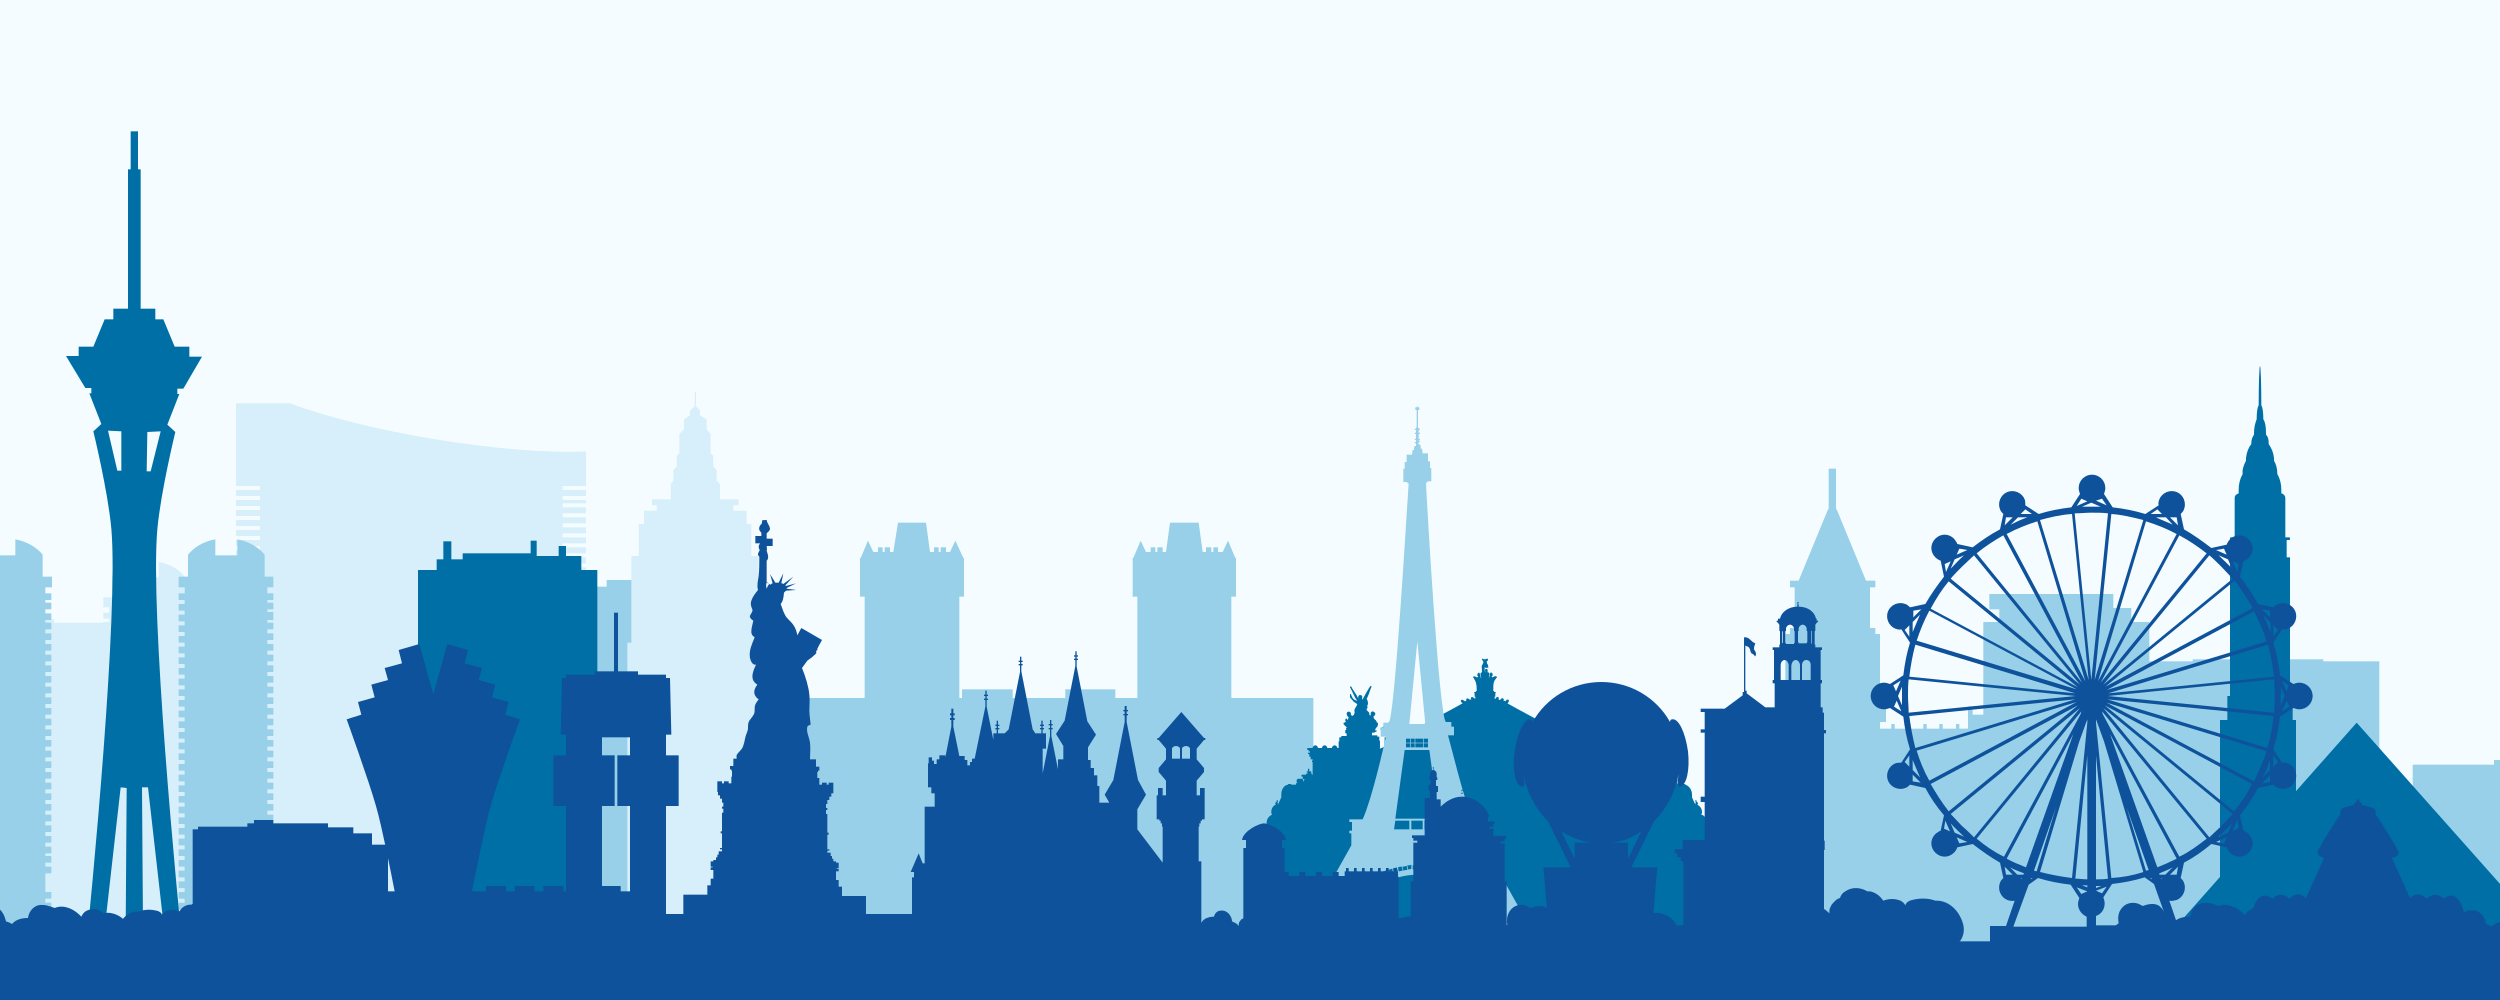 <svg width="375" height="150" fill="none" xmlns="http://www.w3.org/2000/svg" viewBox="0 0 375 150"><path d="M421.6-14H-42.2v167.6h463.8V-14z" fill="#F5FCFF"/><path d="M348.5 99.2v-.3h-19.6v.3h-8.4v42.5h36.4V99.2h-8.4zM96.6 88v-1H91v1h-1.8v53.7h12.6V88h-5.2z" fill="#97D0E8"/><path d="M299.9 93.3v-1.9h-1.5v-2.3H317v2.1h2.7v2.1h2.7v48.4h-24.9V93.3h2.4z" fill="#97D0E8"/><path d="M18 94v-.6H8.1v-.5H-5.8V94h-17.9v47.7h49.2V94H18z" fill="#D7EFFA"/><path d="M390.4 114.7v-.4h-6.8v-.3h-9.5v.7h-12.2v27h33.6v-27h-5.1zM167.3 104.7v-1.3h-7.5v1.3h-7.9v-1.3h-7.6v1.3h-25v37H197v-37h-29.7z" fill="#97D0E8"/><path d="M87.9 72.9v-5.2c-5.8.3-14.1-.4-23.2-1.9-8.3-1.4-15.8-3.3-21.2-5.3h-8.1v12.4H39v.6h-3.6v.9H39v.6h-3.6v.9H39v.6h-3.6v.9H39v.6h-3.6v.9H39v.6h-3.6v.9H39v.6h-3.6v.9H39v.6h-3.6v.9H39v.6h-3.6v.9H39v.6h-3.6v.9H39v.6h-3.6v.9H39v.6h-3.6v.9H39v.6h-3.6v.9H39v.6h-3.6v.9H39v.6h-3.6v.9H39v.6h-3.6v.9H39v.6h-3.6v.9H39v.6h-3.6v.9H39v.6h-3.6v.9H39v.6h-3.6v.9H39v.6h-3.6v.9H39v.6h-3.6v.9H39v.6h-3.6v.9H39v.6h-3.6v.9H39v.6h-3.6v.9H39v.6h-3.6v.9H39v.6h-3.6v.9H39v.6h-3.6v.9H39v.6h-3.6v.9H39v.6h-3.6v.9H39v.6h-3.6v.9H39v.6h-3.6v.9H39v.6h-3.6v.9H39v.6h-3.6v.9H39v.6h-3.6v.9H39v.6h-3.6v.9H39v.6h-3.6v.9H39v.6h-3.6v.9H39v.6h-3.6v.9H39v.6h-3.6v.9H39v.6h-3.6v.9H39v.6h-3.6v.9H39v.6h-3.6v.9H39v.6h-3.6v.9H39v.6h-3.6v.9H39v.6h-3.6v.9H39v.6h-3.6v1.3h52.5V141h-3.5v-.6h3.5v-.9h-3.5v-.6h3.5v-.9h-3.5v-.6h3.5v-.9h-3.5v-.6h3.5v-.9h-3.5v-.6h3.5v-.9h-3.5v-.6h3.5v-.9h-3.5v-.6h3.5v-.9h-3.5v-.6h3.5v-.9h-3.5v-.6h3.5V127h-3.5v-.6h3.5v-.9h-3.5v-.6h3.5v-.9h-3.5v-.6h3.5v-.9h-3.5v-.6h3.5v-.9h-3.5v-.6h3.5v-.9h-3.5v-.5h3.5v-.9h-3.5v-.6h3.5v-.9h-3.5v-.6h3.5v-.9h-3.5v-.6h3.5v-.9h-3.5v-.6h3.5v-.9h-3.5v-.6h3.5v-.9h-3.5v-.6h3.5v-.9h-3.5v-.6h3.5v-.9h-3.5v-.6h3.5v-.9h-3.5v-.6h3.5v-.9h-3.5v-.6h3.5v-.9h-3.5v-.6h3.5v-.9h-3.5v-.6h3.5v-.9h-3.5v-.6h3.5v-.9h-3.5V98h3.5v-.9h-3.5v-.6h3.5v-.9h-3.5V95h3.5v-.9h-3.5v-.6h3.5v-.9h-3.5V92h3.5v-.9h-3.5v-.6h3.5v-.9h-3.5V89h3.5v-.9h-3.5v-.6h3.5v-.9h-3.5V86h3.5v-.9h-3.5v-.6h3.5v-.9h-3.5V83h3.5v-.9h-3.5v-.6h3.5v-.9h-3.5V80h3.5v-.9h-3.5v-.6h3.5v-.9h-3.5V77h3.5v-.9h-3.5v-.6h3.5V75h-3.5v-.6h3.5v-.9h-3.5v-.6h3.5z" fill="#D7EFFA"/><path d="M343.9 107.9v-3.6h-.4V83.6h-.5V81h.4c.1 0 .1-.1.1-.2s0-.2-.1-.2h-.6v-5.9c0-.3-.2-.6-.6-.7v-.5c0-.9-.2-1.7-.6-2.4 0-.8-.2-1.5-.5-2v-.4c-.1-.9-.4-1.5-.8-2.1v-.2c0-.5-.1-.9-.4-1.2V65c0-.9-.1-1.7-.4-2.1 0-1-.1-1.8-.3-2.1 0-3.3-.1-5.9-.2-5.9s-.2 2.6-.2 5.9c-.2.3-.3 1.1-.3 2.1-.2.5-.4 1.2-.4 2.1v.2c-.2.3-.4.7-.4 1.2v.2c-.4.5-.7 1.2-.8 2.1v.4c-.3.6-.6 1.3-.5 2-.4.7-.6 1.5-.6 2.4v.5c-.3.1-.6.3-.6.7v5.9h-.6c-.1 0-.1.1-.1.2s0 .2.1.2h.4v2.6h-.5v20.8h-.4v3.6H333v33.7h11.4V108h-.5v-.1z" fill="#006FA6"/><path d="M282.9 104.6h-.9v-9.5h-.7v-.9h-.8v-6.1h.8v-1h-1.4l-4.4-10.7h-.1v-6.1h-1.1v6.1h-.1l-4.4 10.7h-1.3v1h.7v6.1h-.7v.9h-.7v9.5h-.9v3.7h.8v33.4H282v-33.4h.9v-3.7z" fill="#97D0E8"/><path d="M113.8 96.4v-13h-1.1v-4.8h-.7v-2h-2v-.8h.8v-.9H108v-2.3l-.5-.5v-1.6l-.5-.5v-1.6l-.4-.4v-2.9l-.6-.7v-1.5l-1-.6v-.7l-.6-.7v-2.1h-.2v2.1l-.7.7v.7l-.9.6v1.5l-.7.7V68l-.4.4V70l-.5.5v1.6l-.4.5v2.3h-2.8v.9h.7v.8h-1.9v2h-.8v4.8h-1.1v13h-.6v45.3h20.4V96.4h-.7z" fill="#D7EFFA"/><path d="M256 123.4c0-.6-.3-1.1-.8-1.2 0-.1.1-.2.1-.4 0-.5-.3-.9-.7-1.1 0 0 .1-.1.1-.2s-.1-.2-.2-.2v-.1c0-.1-.1-.2-.1-.2-.1 0-.1.1-.1.2s0 .1.1.2c-.1 0-.1.1-.1.2v.1l-.5-1.1v-.4c0-.7-.4-1.3-1-1.5 0-.1-.1-.1-.1-.1h-.3c-.1 0-.1.1-.1.1h-.6c0-.1-.1-.2-.2-.3 0 0 .1-.1.1-.2v-.1c0-.1-.1-.3-.3-.3-.1 0-.1 0-.2.1-.1-.1-.1-.1-.2-.1-.2 0-.3.2-.3.3v.1h-.1v-.1c0-.1-.1-.2-.2-.2h.2c.1 0 .2-.1.2-.2s0-.1-.1-.2h.1c.1 0 .2-.1.2-.1 0-.1-.1-.2-.2-.2h-.5c0-.1-.1-.2-.2-.2h-.1v-.1h.1s.1 0 .1-.1c0 0 0-.1-.1-.1h-.3v-.3c0-.1-.1-.1-.1-.1-.1 0-.1.1-.1.1v.3h-.2s-.1 0-.1.1v.2c-.1 0-.1.1-.1.2h-.1v-1.9h.1v-.2h-.1v-.2h.2v-.4h.2v-.4h.2v-.2h-.3v-.2h.2v-.2h.2v-.3h-.8c0-.2-.2-.4-.4-.4s-.4.2-.4.4h-.7c0-.2-.2-.4-.4-.4s-.4.2-.4.4h-.7c0-.2-.2-.4-.4-.4s-.4.2-.4.4h-.2v-1h-.1v-.6h-.3v-.2h-.8v-.4h.2v-.5h-.2c.1 0 .1-.1.1-.2l-.1-.1h-.1c.1 0 .2-.2.2-.2 0-.1.1-.2.2-.2s.1-.1.1-.1c.1-.1.1-.2 0-.3-.1-.1-.2-.1-.3-.1.1-.1.1-.5-.1-.5-.1 0-.1.2-.1.2s0-.1-.1-.1c0-.1-.1-.2-.1-.3.2-.1.3-.4.3-.6 0-.3-.3-.3-.5-.2-.2.1-.1.3-.2.5 0 0 0 .1-.1.1s-.1-.1-.2-.1l-.1-.1c0-.1-.1-.2-.1-.3v-.1c.1-.2 0-.4-.1-.6-.1-.2-.2-.4-.3-.5.2-.1.4-.2.5-.4.2-.2.6-.7.6-.7.1-.1.1-.2 0-.4v-.1h-.1c-.1 0-.1.1-.1.2 0 .2-.2.5-.4.6-.2.1-.3.2-.5.2.2-.2.3-.4.4-.6.1-.4.6-1.3.7-1.4.1-.1-.1-.2-.2-.1s-.6 1-.8 1.3l-.3.6v-.5c-.1-.1-.4-.1-.5 0-.1.1-.1.4 0 .5h-.1s-1-2-1.2-2c-.2-.1-.1.2-.1.2.2.4.3.9.5 1.3.1.1.1.2.2.4 0 .3-.2.5-.2.7 0 .1.1.2.1.3v.2c-.1 0-.1.1 0 .2s.1.2.1.3c0 .2-.1.2-.2.2-.1.1-.2.2-.2.3v.2l-.1.1c-.1 0-.2-.1-.1-.1v-.1c0-.1 0-.2-.1-.3-.2-.2-.5 0-.6.2-.1.3.1.4.3.5 0 0-.1.3-.2.4-.1 0-.1.1-.2.2 0 .1-.1.1-.1.2s0 .2-.1.1c-.1 0-.1 0-.1.1 0 .2 0 .3.1.5 0 .1.1.1.2.2 0 0 .1.1.1.2s.1.1 0 .2c-.1-.1-.2 0-.2.1s.1.2.3.1v.1h.4v.4h-.8v.2h-.3v.6h-.1v1.2l-.7-.3v-1h-.2v-.4h-.2v-.1c-.2-.2-.4-.1-.6-.1.1-.1.1-.2.2-.2s.2-.1.2-.2c.1-.2-.1-.3-.1-.5.1-.1.2-.1.3-.2.1-.1.2-.2.3-.2.1 0 .1.1.1.1l.1.1v.1c0 .1 0 .1.1.1h.1c.1 0 .1 0 .1-.1v-.1c-.1-.1-.3-.2-.4-.3-.1-.1-.2-.1-.3-.1-.1 0-.2.1-.3.2l-.3-.3s.1-.1.1-.2 0-.2-.1-.3c-.1-.1-.2-.1-.3-.3 0-.2-.2-.1-.2-.1l-.2.2c0-.1-.1-.4-.1-.4-.1 0-.2.1-.3.2l-.3.3c-.1.2-.2.4-.1.6.1.4.6.5.9.7h-.1c-.1 0-.2.1-.2.1-.2-.1-.5.1-.5.1-.1.1 0 .6 0 .6v.3s.1.2.1.1c.1-.1.1-.2.1-.2 0-.2.1-.3.1-.5v-.2l.1-.1c.1.1.1.3.2.3s.1 0 .2.1c.2.1 0 .2 0 .3v.4h-.2v.2s-10.1-5.4-10.2-5.5c0 0 .1 0 .1-.1.1-.1.2-.3.1-.4-.1-.1-.3-.1-.4.1l-.1.1c-.1-.1-.2-.1-.3-.1.1-.1.1-.3 0-.3-.1-.1-.3-.1-.4.1l-.1.1c-.1 0-.1 0-.2-.1v-.3c-.1-.1-.3-.1-.4.1 0 0 0 .1-.1.1h-.1v-.3h.1v-.5c.1 0 .1-.2 0-.2s-.2 0-.2-.1c0 0 0-.1-.1-.1-.1-.1 0-.1 0-.2v-.2c0-.5 0-1 .4-1.4v-.1c.1.1.2-.1.1-.2s-.3-.1-.4 0c-.1 0-.2.1-.2.1-.1 0-.2-.1-.1-.2 0 0 .1 0 .1-.1s0-.5-.3-.4c-.1 0-.1.2-.1.2v.2c0 .1-.1.1-.1.2v.1s-.1 0-.1.1c0-.1.1-.3.1-.4 0-.1.1-.2 0-.3l-.1-.1-.1-.1v-.2-.2c0-.2.1-.4 0-.6 0-.1-.1-.2-.1-.2-.1-.1 0-.2-.1-.3v-.1c.1 0 .2-.1.2-.3 0-.1-.1-.1-.1-.1-.1 0-.1 0-.1.1 0-.1-.1-.1-.2 0h-.1c-.1-.1-.1 0-.2 0 0-.1 0-.1-.1-.1s-.1 0-.1.1.1.2.2.3v.1c0 .1 0 .2-.1.3 0 .1-.1.2-.1.2-.1.2 0 .4 0 .6v.4l-.2.2c-.1.1 0 .2 0 .3 0 .1.1.3.1.4 0 0-.1 0-.1-.1v-.1c0-.1-.1-.1-.1-.2v-.2l-.1-.2c-.1 0-.3 0-.3.4 0 .1.1.1.1.1.1.1-.1.2-.1.2-.1 0-.2 0-.2-.1-.2 0-.3-.1-.4 0-.1.1 0 .2.1.2v.1c.3.4.4.9.4 1.4v.2c0 .1.1.1 0 .2l-.1.1c0 .1-.1.1-.2.1s-.1.1 0 .2v.5h.1v.3h-.1s0-.1-.1-.1c-.1-.1-.3-.2-.4-.1-.1.1-.1.2 0 .3-.1 0-.1 0-.2.1 0 0 0-.1-.1-.1-.1-.1-.3-.2-.4-.1-.1.1-.1.2 0 .3-.1 0-.2.1-.3.1 0 0 0-.1-.1-.1-.1-.1-.3-.2-.4-.1-.1.1-.1.3.1.4l.1.1c-.1.1-10.2 5.5-10.2 5.5v-.2h-.2v-.4c-.1-.1-.2-.2 0-.3.1 0 .1 0 .2-.1s.2-.2.2-.3l.1.1v.2c0 .2.1.3.1.5 0 0 0 .1.1.2s.1-.1.1-.1v-.3s.1-.5 0-.6c-.1-.1-.4-.2-.5-.1 0 0-.1-.1-.2-.1h-.1c.3-.2.8-.3.9-.7.1-.2 0-.4-.1-.6l-.3-.3c-.1-.1-.2-.2-.3-.2-.1 0-.1.3-.1.4-.1-.1-.2-.1-.2-.2 0 0-.2-.1-.2.1 0 .1-.2.2-.3.3-.1.1-.1.2-.1.3 0 0 0 .1.1.2-.1 0-.2.2-.3.3-.1-.1-.2-.1-.3-.2-.1 0-.2 0-.3.1-.1.1-.3.2-.4.3v.1c0 .1 0 .1.1.1h.1c.1 0 .1 0 .1-.1v-.1l.1-.1c.1 0 .1-.1.1-.1.1.1.2.2.3.2.1.1.2.1.3.2 0 .2-.2.3-.1.5 0 .1.1.1.2.2s.2.1.2.2c-.2 0-.4 0-.6.1v.1h-.2v1.4l-.7.3v-1.2h-.1v-.6h-.3v-.2h-.8v-.4h.4v-.1c.1 0 .2 0 .3-.1.1-.1-.1-.2-.2-.1v-.2c0-.1.1-.1.1-.2l.2-.2c.1-.2.1-.3.1-.5 0-.1-.1-.1-.1-.1-.1 0-.1-.1-.1-.1 0-.1 0-.1-.1-.2 0-.1-.1-.1-.2-.2s-.2-.4-.2-.4c.2-.1.3-.3.3-.5-.1-.2-.4-.4-.6-.2-.1.1-.1.2-.1.3v.1c.1.1 0 .1-.1.1l-.1-.1v-.2c0-.1-.1-.2-.2-.3-.1-.1-.2-.1-.2-.2s0-.2.1-.3c.1 0 0-.2 0-.2v-.1-.1c.1-.1.1-.2.1-.3 0-.3-.1-.5-.2-.7.1-.1.1-.2.2-.4.2-.4.3-.9.5-1.3 0 0 .1-.3-.1-.2-.2.1-1.2 2-1.2 2h-.1c0-.2.1-.4 0-.5-.1-.2-.5-.2-.5 0-.1.1-.1.3 0 .5l-.3-.6c-.2-.3-.8-1.2-.8-1.3-.1-.1-.2 0-.2.1.1.1.5 1 .7 1.4.1.2.2.4.4.6-.2 0-.4-.1-.5-.2-.2-.1-.3-.4-.4-.6 0 0 0-.1-.1-.2h-.1v.5s.4.5.6.7c.2.1.4.2.5.4-.1.2-.2.3-.3.5-.1.2-.2.4-.1.6v.1c0 .1-.1.2-.1.3l-.1.1c-.1 0-.1.1-.2.1 0 0 0-.1-.1-.1-.1-.1 0-.4-.2-.5-.2-.1-.4-.1-.5.2 0 .2.1.5.3.6 0 .1-.1.2-.1.3 0 0 0 .1-.1.1 0 0 0-.2-.1-.2-.2-.1-.3.3-.1.5-.1 0-.2.1-.3.1-.1.1-.1.2 0 .3l.1.1.2.2s.1.2.2.2h-.1s-.1 0-.1.1 0 .1.1.2h-.2v.5h.2v.4h-.8v.2h-.3v.6h-.1v1h-.2c0-.2-.2-.4-.4-.4s-.4.2-.4.4h-.7c0-.2-.2-.4-.4-.4s-.4.2-.4.4h-.6c0-.2-.2-.4-.4-.4s-.4.2-.4.4h-.8v.3h.2v.2h.2v.2h-.3v.2h.2v.4h.2v.4h.3v.2h-.1v.2h.1v1.9h-.1c0-.1-.1-.2-.1-.2v-.1-.1s0-.1-.1-.1h-.2v-.3c0-.1-.1-.1-.1-.1-.1 0-.1.1-.1.1v.3h-.1s-.1 0-.1.1c0 0 0 .1.1.1h.1v.1h-.1c-.1 0-.2.1-.2.2h-.5c-.1 0-.2.1-.2.2s.1.1.2.1h.1c-.1 0-.1.1-.1.2s.1.2.2.2h.2c-.1 0-.2.1-.2.2v.1h-.1v-.1c0-.2-.2-.3-.3-.3-.1 0-.2 0-.2.1 0-.1-.1-.1-.2-.1s-.3.1-.3.3v.1c0 .1 0 .1.1.2-.1 0-.2.1-.2.3h-.7c0-.1-.1-.1-.1-.1h-.3c-.1 0-.1.1-.1.1-.6.1-1 .7-1 1.5v.4l-.5 1.1v-.1c0-.1 0-.2-.1-.2 0 0 .1-.1.1-.2s-.1-.2-.1-.2c-.1 0-.1.1-.1.2v.1c-.1 0-.2.1-.2.2s0 .1.1.2c-.4.1-.7.6-.7 1.1 0 .1 0 .2.1.4-.4.2-.8.6-.8 1.2v18.3h66.1v-18.1c-.1-.1-.1-.2-.1-.2zm-33.3-23.3c.1.1.5.1.5 0v.3c0 .2 0 .4-.1.5 0-.2.1-.4 0-.5 0-.1-.3-.1-.3 0-.1.1 0 .3 0 .5-.1-.2-.1-.3-.1-.5v-.3z" fill="#006FA6"/><path d="M230.4 140.7l-7.9-14.1v-1.8h.3v-.4h-.4v-1.3h.4v-.4h-2c-1.3-3.1-3.1-10.7-3.6-12.4h.9V109h-.4v-.7h-.7-.1c-1-.3-2.9-33.3-3-35.9h.2v-.2h.6v-2h-.2v-1h-.3V68h-.8l-.1-.7h-.2v-.2c0-.2 0-.4-.1-.4h-.2v-.4h.1s.1 0 .1-.1c0 0 0-.1-.1-.1h-.1V66h.1s.1 0 .1-.1c0 0 0-.1-.1-.1h-.1v-.7h.1s.1 0 .1-.1c0 0 0-.1-.1-.1h-.1v-.4h.1s.1 0 .1-.1c0 0 0-.1-.1-.1h-.1c0-.1 0-.1-.1-.2v-2.6h.2v-.4h-.2c0-.1 0-.1-.1-.1s-.1 0-.1.1h-.2v.4h.2v2.6c-.1 0-.1.1-.1.2h-.1s-.1 0-.1.1c0 0 0 .1.1.1h.1v.4h-.1s-.1 0-.1.1c0 0 0 .1.1.1h.1v.7h-.1s-.1 0-.1.1c0 0 0 .1.1.1h.1v.3h-.1s-.1 0-.1.1c0 0 0 .1.1.1h.1v.4h-.2s-.1.2-.1.4v.2h-.2l-.1.7h-.8v1.1h-.3v1h-.2v2h.6v.2h.2c-.2 2.6-2.1 35.6-3 35.9H207.5v.7h-.4v1.4h.8c-.4 1.7-2.1 9.3-3.5 12.4h-2v.4h.4v1.3h-.4v.4h.3v1.8l-7.9 14.1h-.5v1h8.3v-1h-.5c.3-5.4 5-9.7 10.6-9.7s10.3 4.3 10.6 9.7h-.6v1h8.3v-1h-.6v-.2zM216 124.4h-2.3v-1.3h2.1l.2 1.3zm-1.8-13.6v.6h-.6v-.6h.6zm-1.3.6v-.6h.6v.6h-.6zm.6.1v.6h-.6v-.6h.6zm-2.1-2.9l1.2-12.4 1.2 12.4h-2.4zm.9 2.8v-.6h.6v.6h-.6zm.6.1v.6h-.6v-.6h.6zm-1.3-.1v-.6h.6v.6h-.6zm.6.1v.6h-.6v-.6h.6zm1.4 0h.6v.6h-.6v-.6zm-2.7-.7h.6v.6h-.6v-.6zm0 .7h.6v.6h-.6v-.6zm-.2 1h3.7l1.4 10.3h-6.5l1.4-10.3zm-1.4 10.6h2.1v1.3h-2.3l.2-1.3zm-4.5 10.3l-.4-.4c.2-.1.3-.3.5-.4l.4.5c-.2.1-.4.2-.5.3zm.5-.4l-.4-.5c.2-.1.3-.3.5-.4l.4.5c-.2.1-.3.2-.5.4zm.6-.5l-.4-.5c.2-.1.3-.2.5-.4l.3.5c-.1.2-.2.3-.4.4zm.6-.4l-.3-.5c.2-.1.4-.2.5-.3l.3.5c-.2.1-.3.2-.5.3zm.6-.4l-.3-.5.6-.3.3.6c-.2.1-.4.1-.6.2zm.6-.3l-.3-.6.6-.3.2.6c-.1.2-.3.2-.5.3zm.7-.3l-.2-.6c.2-.1.4-.1.6-.2l.2.6c-.2.1-.4.2-.6.2zm.7-.2l-.2-.6c.2-.1.4-.1.6-.2l.2.6c-.2.1-.4.1-.6.2zm.7-.2l-.1-.6c.2-.1.4-.1.6-.1l.1.6c-.2 0-.4.1-.6.1zm.7-.1l-.1-.6c.2 0 .4-.1.6-.1l.1.6c-.2 0-.4 0-.6.1zm.7-.2l-.1-.6c.2 0 .4 0 .6-.1v.6c-.1.1-.3.1-.5.1zm1.3 0h-.6v-.6h.6v.6zm-.8-6v-1.3h1.7v1.3h-1.7zm1.6 6h-.6v-.6h.6v.6zm.7.1c-.2 0-.4 0-.6-.1v-.6c.2 0 .4 0 .6.1v.6zm.7.1c-.2 0-.4-.1-.6-.1l.1-.6c.2 0 .4.1.6.1l-.1.6zm.1 0l.1-.6c.2 0 .4.1.6.1l-.2.6c-.1 0-.3-.1-.5-.1zm.7.2l.2-.6c.2.1.4.1.6.2l-.2.6c-.2-.1-.4-.2-.6-.2zm.7.2l.2-.6c.2.1.4.1.6.2l-.2.6c-.2-.1-.4-.2-.6-.2zm.7.2l.2-.6.6.3-.3.6c-.2-.1-.3-.2-.5-.3zm.6.3l.3-.6.6.3-.3.5c-.2 0-.4-.1-.6-.2zm.7.4l.3-.5c.2.1.4.2.5.3l-.3.5c-.2-.1-.4-.2-.5-.3zm.6.3l.3-.5c.2.1.3.2.5.4l-.4.5c-.1-.1-.3-.2-.4-.4zm.6.5l.4-.5c.2.1.3.3.5.4l-.4.5c-.2-.2-.4-.3-.5-.4zm1 .8l-.4-.4.4-.5c.2.1.3.3.5.4l-.5.5z" fill="#97D0E8"/><path d="M87.2 85.5v-2.1h-2.3v-1.5h-1.1v1.5h-3.3v-2.3h-.9V83H69.4v.9h-1.7v-2.7h-1.2v2.7h-1v1.6h-2.8v56.2h26.9V85.5h-2.4z" fill="#006FA6"/><path d="M299.7 106h-.7v1.2h-3.1V106h-.7v3.3h-1.3v-.7h-.5v.7h-2v-.7h-.5v.7H289v-.7h-.5v.7h-1.9v-.7h-.5v.7h-1.9v-.7h-.5v.7h-1.9v-.7h-.5v.7h-1.4V106h-.7v1.2h-3.1V106h-.7v35.6h3.7v.1H296v-.1h3.7V106z" fill="#97D0E8"/><path d="M29 91.1v-1.5h-1.3v-3.1c-.8-1.1-2.2-1.9-3.9-2.2v2.3h-3.1v-2.3c-1.7.3-3.1 1.1-3.9 2.2v3.1h-1.3v1.5h.9v.8h-.9v.9h.9v.5h-.9v.9h.9v.5h-.9v.9h.9v.5h-.9v.9h.9v.5h-.9v.9h.9v.5h-.9v.9h.9v.5h-.9v.9h.9v.5h-.9v.9h.9v.5h-.9v.9h.9v.5h-.9v.9h.9v.5h-.9v.9h.9v.5h-.9v.9h.9v.5h-.9v.9h.9v.5h-.9v.9h.9v.5h-.9v.9h.9v.5h-.9v.9h.9v.5h-.9v.9h.9v.5h-.9v.9h.9v.5h-.9v.9h.9v.5h-.9v.9h.9v.5h-.9v.9h.9v.5h-.9v.9h.9v.5h-.9v.9h.9v.5h-.9v.9h.9v.5h-.9v.9h.9v.5h-.9v.9h.9v.5h-.9v.9h.9v.5h-.9v.9h.9v.5h-.9v.9h.9v.5h-.9v.9h.9v.5h-.9v.9h.9v.5h-.9v.9h.9v.5h-.9v.9h.9v.5h-.9v.9h.9v.5h-.9v.9h13.4v-.9H28v-.5h.9v-.9H28v-.5h.9v-.9H28v-.5h.9v-.9H28v-.5h.9v.2H28v-.5h.9v-.9H28v-.5h.9v-.9H28v-.5h.9v-.9H28v-.5h.9v-.9H28v-.5h.9v-.9H28v-.5h.9v-.9H28v-.5h.9V125H28v-.5h.9v-.9H28v-.6h.9v-.9H28v-.5h.9v-.9H28v-.5h.9v-.9H28v-.5h.9v-.9H28v-.5h.9v-.9H28v-.5h.9v-.9H28v-.5h.9v-.9H28v-.7h.9v-.9H28v-.5h.9v-.9H28v-.5h.9v-.9H28v-.5h.9v-.9H28v-.5h.9v-.9H28v-.5h.9v-.9H28v-.5h.9v-.9H28v-.5h.9V102H28v-.5h.9v-.9H28v-.5h.9v-.9H28v-.5h.9v-.9H28v-.5h.9v-.9H28v-.5h.9V95H28v-.5h.9v-.9H28v-.5h.9V92H28v-.8h1v-.1z" fill="#D7EFFA"/><path d="M41 88.1v-1.6h-1.3v-3.3c-.9-1.1-2.4-2-4.1-2.3v2.4h-3.3v-2.4c-1.8.3-3.2 1.2-4.1 2.3v3.3h-1.4v1.6h.9v.9h-.9v1h.9v.6h-.9v1h.9v.6h-.9v1h.9v.6h-.9v1h.9v.6h-.9v1h.9v.6h-.9v1h.9v.6h-.9v1h.9v.6h-.9v1h.9v.6h-.9v1h.9v.6h-.9v1h.9v.6h-.9v1h.9v.6h-.9v1h.9v.6h-.9v1h.9v.6h-.9v1h.9v.6h-.9v1h.9v.6h-.9v1h.9v.6h-.9v1h.9v.6h-.9v1h.9v.6h-.9v1h.9v.6h-.9v1h.9v.6h-.9v1h.9v.6h-.9v1h.9v.6h-.9v1h.9v.6h-.9v1h.9v.6h-.9v1h.9v.6h-.9v1h.9v.6h-.9v1h.9v.6h-.9v1h.9v.6h-.9v1h.9v.6h-.9v1h.9v.6h-.9v1h.9v.6h-.9v1h.9v.6h-.9v1h.9v.6h-.9v1h.9v.6h-.9v1H41v-1h-.9v-.6h.9v-1h-.9v-.6h.9v-1h-.9v-.6h.9v-1h-.9v-.6h.9v-1h-.9v-.6h.9v-1h-.9v-.6h.9v-1h-.9V131h.9v-1h-.9v-.6h.9v-1h-.9v-.4h.9v-1h-.9v-.6h.9v-1h-.9v-.6h.9v-1h-.9v-.6h.9v-1h-.9v-.6h.9v-1h-.9v-.6h.9v-1h-.9v-.6h.9v-1h-.9v-.6h.9v-1h-.9v-.6h.9v-1h-.9v-.6h.9v-1h-.9v-.6h.9v-1h-.9v-.6h.9v-1h-.9v-.6h.9v-1h-.9v-.6h.9v-1h-.9v-.6h.9v-1h-.9v-.6h.9v-1h-.9v-.6h.9v-1h-.9v-.6h.9v-1h-.9v-.6h.9v-1h-.9v-.6h.9v-1h-.9V96h.9v-1h-.9v-.6h.9v-1h-.9v-.6h.9v-1h-.9V93h.9v-1h-.9v-.6h.9v-1h-.9V90h.9v-1h-.9v-.9h.9zM7.8 88.1v-1.6H6.4v-3.3c-.9-1.1-2.4-2-4.1-2.3v2.4H-1v-2.4c-1.8.3-3.2 1.2-4.1 2.3v3.3h-1.4v1.6h.9v.9h-.9v1h.9v.6h-.9v1h.9v.6h-.9v1h.9v.6h-.9v1h.9v.6h-.9v1h.9v.6h-.9v1h.9v.6h-.9v1h.9v.6h-.9v1h.9v.6h-.9v1h.9v.6h-.9v1h.9v.6h-.9v1h.9v.6h-.9v1h.9v.6h-.9v1h.9v.6h-.9v1h.9v.6h-.9v1h.9v.6h-.9v1h.9v.6h-.9v1h.9v.6h-.9v1h.9v.6h-.9v1h.9v.6h-.9v1h.9v.6h-.9v1h.9v.6h-.9v1h.9v.6h-.9v1h.9v.6h-.9v1h.9v.6h-.9v1h.9v.6h-.9v1h.9v.6h-.9v1h.9v.6h-.9v1h.9v.6h-.9v1h.9v.6h-.9v1h.9v.6h-.9v1h.9v.6h-.9v1h.9v.6h-.9v1h.9v.6h-.9v1h.9v.6h-.9v1H7.7v-1h-.9v-.6h.9v-1h-.9v-.6h.9v-1h-.9v-.6h.9v-1h-.9v-.6h.9v-1h-.9v-.6h.9v-1h-.9v-.6h.9v-1h-.9V131h.9v-1h-.9v-.6h.9v-1h-.9v-.4h.9v-1h-.9v-.6h.9v-1h-.9v-.6h.9v-1h-.9v-.6h.9v-1h-.9v-.6h.9v-1h-.9v-.6h.9v-1h-.9v-.6h.9v-1h-.9v-.6h.9v-1h-.9v-.6h.9v-1h-.9v-.6h.9v-1h-.9v-.6h.9v-1h-.9v-.6h.9v-1h-.9v-.6h.9v-1h-.9v-.6h.9v-1h-.9v-.6h.9v-1h-.9v-.6h.9v-1h-.9v-.6h.9v-1h-.9v-.6h.9v-1h-.9v-.6h.9v-1h-.9v-.6h.9v-1h-.9V96h.9v-1h-.9v1h.9v-1h-.9v-.6h.9v-1h-.9V93h.9v-1h-.9v-.6h.9v-1h-.9V90h.9v-1h-.9v-.9h1z" fill="#97D0E8"/><path d="M58.2 141.7v-15h-2.4V125H53v-.9h-3.8v-.6H41v-.5h-2.9v.5h-1v.5h-7.4v.4h-.8V137h-1.4v4.7h30.7z" fill="#0F529C"/><path d="M27.8 146.3c-1.4-13.4-5.3-54.5-4.2-66.9.5-5.6 2.7-14.6 2.7-14.6l-1.2-1.1 1.8-4.6h-.3v-.8h.9l2.8-4.8h-1.9V52h-2.2l-1.7-4.1h-1.2v-1.6h-2.2V25.4h-.4v-5.7h-1.1v5.7h-.4v20.9H17v1.6h-1.3L14 52h-2.2v1.4H9.9l2.9 4.8h.9v.8h-.3l1.8 4.6-1.2 1.1s2.2 9 2.7 14.6c1.1 12.5-2.8 53.6-4.2 66.9H9v4.8h22.2v-4.8h-3.4v.1zm-5.7-81.5l2-.1-1.5 6H22l.1-5.9zm.1 53.3l3.2 28.2h-3.9l-.2-28.2h.9zm-6-53.5l2 .1v5.9h-.6l-1.4-6zm1.9 53.5l.9.1-.2 28.2h-3.9l3.2-28.3z" fill="#006FA6"/><path d="M93.1 133.7v-.8h-3v.8h-1.3v-.8h-3v.8h-1.3v-.8h-3v.8h-1.3v-.8h-3v.8h-1.3v-.8h-3v.8h-2.1c.5-2.5 1.9-9.6 2.8-12.8 1.1-3.9 4.4-13 4.4-13l-2.2-.7.5-1.9-2.5-.7.5-1.9-2.5-.7.5-1.8-2.6-.7.5-2-3.1-.9-2.1 7.5-2.1-7.5-3.1.9.5 2-2.6.7.5 1.8-2.5.7.5 1.9-2.5.7.5 1.9-2.2.7s3.3 9.1 4.4 13c.9 3.1 2.3 10.2 2.8 12.8h-1.7v8h37.7v-8h-2.1zM253.2 112.7c-.4-2.8-1.4-5-2.4-4.8-.2 0-.3.2-.3.4-2-3.6-5.9-6-10.3-6s-8.3 2.4-10.3 6c0-.2 0-.4-.3-.4-1-.1-2 2-2.4 4.8-.4 2.8.1 5.2 1.1 5.3.5.1.4-.7.2-1.9.5 2.7 1.8 5.2 3.7 7.1l3.4 6.9h-4.1l1 11.6h15.1l1-11.6h-3.9l3.4-6.9c1.9-1.9 3.2-4.4 3.7-7.1-.2 1.2-.3 1.9.2 1.9 1-.2 1.5-2.5 1.2-5.3zm-17 13.7v2.4l-2-4.1c1.3.8 2.7 1.4 4.3 1.7h-2.3zm10-1.7l-2 4.1v-2.4h-2.3c1.6-.2 3-.8 4.3-1.7z" fill="#0F529C"/><path d="M273.4 106.6v-.5h-.3v-3.6h.2v-.5h-.2v-4.5h.2v-.4h-1.1.1v-.4h-.1v-2l.1-.1v-.9l.1-.1v-.1h.1v-.1l.2-.1V93v.1h-.1V93v.1h-.1v-.3h-.1c-.2-1-1.2-1.8-2.6-1.8v-.2-.1s0-.1-.1-.1c0 0 0-.1.1-.1v-.1c0-.1-.1-.1-.1-.1s-.1 0-.1.1v.1s0 .1.1.1l-.1.1V91c-1.3 0-2.4.8-2.6 1.8h-.3v.3h-.1V93v.1h-.1V93 93.3l.2.1v.1h.1v.1l.1.1V94.6l.1.1v2h-.1v.4h.1-1.1v.4h.2v4.5h-.2v.5h.3v3.6h-1.4L262 104v-.4h-.2v-6.8l.1.1c.5.1.6.4.7.9.1.3.5.3.6.6.1.2.2-.2.2-.3 0-.3-.2-.5-.3-.7 0-.2 0-.4.1-.6 0-.1.1-.3.1-.3-.6-.2-.8-.8-1.4-.9h-.3v8.2h-.2v.5l-2.7 2h-3.6v.5h.6v2.6h-.6v.5h.6v9.6h-.6v.8h.6v5.7h-3.3v1.4h-1.2v.6h.4v.6h.5v.6h.4v9.6h-1.3v3.1h22.7v-3.1h-.3v-11.3h.1v-1.4h-.1V110h.3v-.5h-.3v-2.6h-.2v-.3zm-1.8-11.9l.1-.1s0 .1.1.1v2-.1l-.1-.1v-1.8h-.1zm0 5.1v2.2h-1.3v-2.2c0-.5.3-.8.6-.8.5 0 .7.3.7.8zm-1.9-5.1l.1-.1V94.3c0-.3.3-.6.6-.6s.6.3.6.6V94.6l.1.1v1.6l-.1.1v.1h-1.2v-.1l-.1-.1v-1.6zm-.3 4.3c.3 0 .6.4.6.8v2.2h-1.3v-2.2c.1-.5.3-.8.7-.8zm-1.6-4.3l.1-.1V94.3c0-.3.3-.6.6-.6s.6.3.6.6V94.6l.1.1v1.7l-.1.1v.1h-1.2v-.1l-.1-.1v-1.7zm-.6 0s0-.1 0 0c0-.1 0-.1 0 0h.2v1.7l-.1.1v.1V94.7h-.1zm-.1 5.1c0-.5.3-.8.6-.8s.6.4.6.8v2.2h-1.2v-2.2zM225.7 132.3v-5.8h-.6v-.3h.6v-.4h.2v-.4H224v-1.1h-.6v-.3h.6v-.4h.2v-.4h-1v-.7h.2v-.3h-.1c-.5-1.3-2.1-2.7-4-2.7v-.4c.1 0 .1-.1.1-.1 0-.1 0-.1-.1-.1v-.2l.1-.1c0-.1 0-.2-.1-.2v-.2-.1-.8V118.4c0 .1-.1.2-.1.2s0 .1.1.1v.2c-.1 0-.1.1-.1.1 0 .1 0 .1.1.1v.4c-1.3 0-2.4.7-3.2 1.5v-1.1h-.6v-1.1h.2v-.9h-.3v-.9h.2v-.4h-.1v-.6c0-.2-.2-.4-.4-.5 0 0 0-.1-.1-.1v-.1s.1 0 .1-.1 0-.1-.1-.1v-.5.5c-.1 0-.1 0-.1.1 0 0 0 .1.1.1v.1l-.1.1c-.2.1-.4.3-.4.5v.6h-.1v.4h.2v.7h-.3v.9h.2v1.1h-.8v5.6h-1.9v.4h.2v.4h.6v.3h-.6v5.8h-.4v9.4H226v-9.4h-.3v.1zM209.7 131.4v-.7h-.2v-.5h-.4v.5h-.8v-.5h-.4v.5h-.8v-.5h-.4v.5h-.8v-.5h-.4v.5h-.8v-.5h-.4v.5h-.8v-.5h-.4v.5h-.8v-.5h-.4v.5h-.2v.7h-.9v-.6h-.9v.6h-1.6v-.6h-.9v.6h-1.6v-.6h-.9v.6h-1.6v-.6h-.6v-3.6h-.4V126h.6c-.2-1.4-2.6-2.5-3.3-2.5-.7 0-3.1 1.1-3.3 2.5h.6v1.2h-.4v14.6h23.3v-10.3h-.1v-.1zM99.9 113.3v-3.1h.8l-.2-8.5h-.6v-.5h-4.2v-.5h-3v-8.8h-.6v8.8h-2.9v.5h-4.3v.5h-.6l-.2 8.5h.8v3.1H83v7.6h1.9v20.8h5.4v-20.8h1.9v-7.6h-1.9v-2.7h4.2v2.7h-1.9v7.6h1.9v20.8h5.4v-20.8h1.9v-7.6h-1.9z" fill="#0F529C"/><path d="M383.1 141.7l-29.6-33.3-29.5 33.3h59.1z" fill="#006FA6"/><path d="M369.7 139.4c.1-.9.1-2.2-.4-3.5-.8-1.9-1.8-1.8-2.8-1.1-.4-.5-1.5-1-2.5 0-1.4-1.4-2.5-.1-2.5-.1l-2.7-6s1-.2 1-.8c0-.5-3.3-5.6-3.4-5.7-.1-.1 0-.3-.1-.7-.1-.4-1.9-.7-2-.8-.1-.1 0-.2-.1-.3-.1-.1-.2 0-.2 0s-.1-.4-.2-.5h-.2c-.1 0-.2.5-.2.5h-.2c-.1.1 0 .2-.1.3-.1.1-1.9.4-2 .8-.1.4 0 .6-.1.7-.1.1-3.4 5.2-3.4 5.7s1 .8 1 .8l-2.7 6s-1.1-1.3-2.5.1c-1-1-2.1-.5-2.5 0-1-.7-2-.8-2.8 1.1-.5 1.3-.5 2.6-.4 3.5h-.2v2.3h32.6v-2.3h-.4z" fill="#0F529C"/><path d="M144.6 83.7h-.1l-1.2-2.6-.8 1.7h-.6v-.7h-.8v.7h-.3v-.7h-.7v.7h-.6l-.6-4.4h-4.2l-.7 4.4h-.5v-.7h-.8v.7h-.3v-.7h-.7v.7h-.7l-.8-1.7-1.1 2.6h-.1v5.8h.7v52.2h14.2V89.5h.7v-5.8zM185.4 83.7h-.1l-1.1-2.6-.8 1.7h-.7v-.7h-.7v.7h-.3v-.7h-.8v.7h-.5l-.6-4.4h-4.3l-.6 4.4h-.5v-.7h-.8v.7h-.3v-.7h-.7v.7h-.7l-.8-1.7-1.1 2.6h-.1v5.8h.7v52.2h14.1V89.5h.7v-5.8z" fill="#97D0E8"/><path d="M137.2 131.6h-.4v10.1h43.4v-12.5h-.4V124h.1v-.5h.2v-.4h.2v-.2h.4v-4.7h-.7v1.1h-.5v-2.2l1.1-1.3v-.6l-1.1-1.3v-1.6l1.1-1.3h.2v-.3h-.2l-3.4-3.9-3.4 3.9h-.2v.3h.2l1.1 1.3v1.6l-1.1 1.3v.6l1.1 1.3v2.2h-.5v-1.1h-.7v1.1h-.2v3.6h.4v.2h.2v.4h.2v.5h.1v5.4l-3.8-5v-3l1.3-2.2-1.2-2.2-1.7-8.7v-1h.2v-.2h-.2v-.4h.2v-.2h-.2v-.6h-.3v.6h-.2v.2h.2v.4h-.2v.2h.2v1L167 117l-1.3 2.2.7 1.2h-1.5v-2.5h-.3v-1.6h-.5v-1.1h-.5V114h-.4v-1.9l1.2-1.9-1.3-2-1.6-8.2v-1h.2v-.2h-.2v-.3h.2v-.2h-.2v-.6h-.2v.6h-.2v.2h.2v.3h-.2v.2h.2v.9l-1.6 8.2-1.3 2 1.1 1.8v2h-.8v1.5l-1-5v-1h.2v-.2h-.2v-.4h.2v-.2h-.2v-.6h-.2v.6h-.2v.2h.2v.4h-.2v.2h.2v1l-1.1 5.6v-3.7h.5V110h-.5v-.6h.2v-.2h-.2v-.3h.2v-.2h-.2v-.6h-.2v.6h-.2v.2h.2v.3h-.2v.2h.2v.6h-.9l-.4-.6-1.7-8.7v-.9h.2v-.2h-.2v-.3h.2v-.2h-.2v-.6h-.2v.6h-.2v.2h.2v.3h-.2v.2h.2v1l-1.7 8.6-.6.6h-1v-.6h.2v-.2h-.2v-.3h.2v-.2h-.2v-.6h-.2v.6h-.2v.2h.2v.3h-.2v.2h.2v.6h-.5v1l-1-5v-1h.2v-.2h-.2v-.4h.2v-.2h-.2v-.6h-.2v.6h-.2v.2h.2v.4h-.2v.2h.2v1l-1.6 7.8h-.4v.5h-.3v.5h-.4v-.8h-.4v-.6h-.8l-.9-4.4v-1h.2v-.3h-.2v-.4h.2v-.3h-.2v-.7h-.3v.7h-.2v.3h.2v.4h-.2v.3h.2v1l-.9 4.6v-.3h-.9v.6h-.4v.7h-.4v-.5h-.3v-.5h-.5v.9h-.1v3.6h.5v.9h.5v2h-1.5v8.5h-.3l-.6-1.5-1.2 2.8h.5v.8h.1zm40.1-19.3c0-.2.3-.4.6-.4s.6.2.6.4v1.5h-1.2v-1.5zm-1.5 0c0-.2.3-.4.6-.4s.6.2.6.4v1.5h-1.2v-1.5z" fill="#0F529C"/><path d="M129.9 137.3v-2.9h-3.6V133h-.5v-1h-.4v-1.3h.4v-.4h-.3v-.1h.3v-.8h-.4v-.2h-.4v-.4h-.2v-.4h-.2v-.5h-.5v-.3h.3v-.2h-.3v-2.2h.2v-.3h-.2v-2.8h-.2v-.6h.2v-.3h-.2v-.6h.2v-.6h.3v-.5h.3v-.5h.3v-1.6h-.7v.3h-.3v-.3h-.7v.3h-.4v-1h-.3v-.9h.1v-.2h.2v-.6h-.5v-1.1h-.9c0-.8.1-1.7 0-2.5s-.6-1.6-.4-2.4c0-.1.4-.3.5-.3 0-.1-.2-1.5-.2-2.1 0-.8.1-1.6 0-2.4-.1-1.2-.6-2.8-1.1-4l.8-1.1c.1-.1.3-.2.4-.3.2-.1.4-.3.5-.4.2-.2.6-.4.4-.7.1-.1.3-.3.2-.4 0-.1.2-.2.1-.2l.6-1.1-3.1-1.8-.6 1.1c-.1-.6-.3-1.2-.7-1.7-.3-.4-.7-.7-1-1.1-.3-.5-.5-1-.8-1.9.3-.4.4-.6.5-1.7l.3-.3 1.5-.1-1.4-.2v-.1l1.4-.7-1.5.4-.1-.1 1.2-1.3-1.5 1.1c-.1-.1-.2-.1-.3-.1l.3-1.5-.7 1.4h-.5l-.8-1.3.4 1.4c-.1 0-.2.1-.3.2l-.6-.3v-.8-2.5c.5-.4 0-1.4 0-1.5.1-.2 0-.5 0-.7h.9v-1.1h-.9V80c.2-.2.5-.4.5-.7-.1-.6-.4-.7-.5-1.3 0 0-.7 0-.7.1.1.6-.3.5-.4 1-.1.4.1.6.3.8v.5h-.9v1.1h.7c-.1.2-.2.3-.2.5s.1.4.1.4c.1.1 0 .3-.1.4 0 .1-.1.2-.1.3 0 .1 0 .2.1.3l.1.1c0 1 0 1.9-.1 2.9-.1.7-.3 1.4-.1 2.1-.4.5-.8 1-1 1.6-.1.3-.1.6 0 .9 0 .1.1.2.1.3.1.1.1.3 0 .5-.1.3-.4.5-.3.8.1.2.3.4.5.5-.1.5-.3 1.1-.3 1.6 0 .2 0 .3.1.5s.3.3.4.4c-.4 1-.9 2-.7 3.1.1.5.4 1.1.9 1-1 2-.4 2.6.2 3-1 1.3-.1 2 .2 2.2-.2.3-.4.5-.5.8-.2.4 0 .9-.2 1.4-.2.4-.5.7-.7 1-.2.3-.2.7-.2 1.1 0 .5-.3.9-.4 1.4-.1.5-.2 1-.4 1.5-.2.4-.5.6-.8 1-.2.2-.1.5-.1.7h-.5v1.1h-.5v.5h.2v.2h.1v.9h-.1v1h-.4v-.3h-.7v.3h-.3v-.3h-.7v1.6h.1v.5h.3v.5h.3v.6h.2v.6h-.2v.3h.2v.6h-.2v2.8h-.2v.3h.2v2.2h-.3v.2h.3v.3h-.5v.5h-.2v.4h-.2v.4h-.4v.2h-.4v.8h.3v.1h-.3v.4h.4v1.3h-.4v1h-.5v1.4h-3.6v2.9h-7.8v4.3h43.1v-4.3h-7.9v.2zm-14.9-49c-.1-.3-.1-.6 0-1l.4.3c-.2.2-.3.4-.4.7zM263.1 141.7h30.5c0-.1.1-.1.1-.2.8-.7 1.1-2 .7-3.1-.5-1.7-2-3.3-3.9-3.3h-.2c-1.1-.4-2.3-.4-3.5-.1-.5.1-.9.4-1 .8-.2-.4-.6-.7-1-.8-.6-.2-1.4-.2-2 0-.1 0-.2.1-.3.1-.5-.7-1.1-1.2-2-1.4h-.4c-1-.6-2.3-.7-3.3 0-.4.2-.7.6-.8 1-.4.1-.6.3-.9.6-.2.2-.4.4-.5.7-.2.3-.2.6-.2 1-.2-.2-.4-.4-.7-.6-.3-.2-.7-.3-1.1-.4 0-.5-.2-1-.4-1.5-.5-.8-1.4-1.3-2.4-1.2-.9.1-1.6.6-1.7 1.5-.8-.1-1.6.1-2.2.4-.9.5-1.4 1.3-1.4 2.1-.6.2-1.1.6-1.5 1.1-.6.9-.5 1.9-.1 2.8 0 .2.1.3.2.5zM390.1 141.7c.1-.2.1-.3.1-.5 0-.6-.2-1.2-.6-1.6-.2-1.5-2.1-2.6-3.5-2.2-.3-.3-.6-.5-.9-.5-.5-.1-.9 0-1.3.2-.3.2-.6.5-.7.8-.9-1-2.4-1.7-3.6-1.2-.7-.3-1.5-.6-2.3-.3-.9.2-1.2 1-1.4 1.8-.8 0-1.6.2-2.2.8-.2-.2-.5-.3-.8-.4-.1-.7-.4-1.4-1.1-1.8-.7-.4-1.5-.3-2.2 0-.1 0-.1-.1-.2-.1-.6-.4-1.6-.4-2.2 0-.8.6-1 1.4-.8 2.4-.2.1-.4.3-.5.5-.4.7-.5 1.6 0 2.3h24.2v-.2zM38.4 141.7h24.9l.1-.1c.7-.6.9-1.6.6-2.5-.4-1.4-1.7-2.7-3.2-2.7h-.2c-.9-.3-1.9-.3-2.8-.1-.4.1-.7.4-.9.6-.2-.3-.5-.6-.8-.6-.5-.1-1.1-.2-1.6 0-.1 0-.2.1-.3.1-.4-.6-.9-1-1.6-1.1h-.3c-.8-.5-1.8-.5-2.7 0-.3.2-.5.5-.6.8-.3.1-.5.2-.8.5-.2.2-.3.3-.4.5-.1.3-.2.5-.2.8-.1-.2-.3-.3-.5-.5s-.5-.3-.9-.3c0-.4-.1-.9-.4-1.2-.4-.7-1.2-1-1.9-1-.7.1-1.3.5-1.4 1.2-.6-.1-1.3.1-1.8.4-.7.4-1.1 1-1.2 1.8-.5.2-.9.5-1.2.9-.5.7-.4 1.6-.1 2.3 0-.1.1.1.2.2z" fill="#0F529C"/><path d="M41.4 141.7H18.3l-.1-.1c-.6-.5-.8-1.5-.5-2.4.4-1.3 1.5-2.5 3-2.5h.2c.8-.3 1.8-.3 2.6-.1.4.1.7.3.8.6.2-.3.4-.5.8-.6.5-.1 1-.2 1.5 0 .1 0 .2.1.3.1.3-.5.8-.9 1.5-1h.3c.8-.5 1.7-.5 2.5 0 .3.2.5.5.6.8.3.1.5.2.7.4.2.1.3.3.4.5.1.2.2.5.2.7.1-.2.3-.3.5-.5s.5-.3.8-.3c0-.4.1-.8.3-1.1.4-.6 1.1-1 1.8-.9.6.1 1.2.5 1.3 1.1.6 0 1.2.1 1.7.3.7.4 1 1 1.1 1.6.5.2.9.5 1.1.9.4.7.4 1.5.1 2.1l-.4.4zM179.1 141.7h18.3l.1-.1c.5-.4.6-1.2.4-1.9-.3-1-1.2-2-2.4-2h-.1c-.7-.3-1.4-.2-2.1 0-.3.1-.5.3-.6.5-.1-.2-.3-.4-.6-.5-.4-.1-.8-.1-1.2 0-.1 0-.1.1-.2.1-.3-.4-.7-.7-1.2-.8h-.2c-.6-.4-1.4-.4-2 0-.2.1-.4.4-.5.6l-.6.3c-.1.1-.2.3-.3.4-.1.2-.1.4-.1.6-.1-.1-.2-.3-.4-.4l-.6-.3c0-.3-.1-.6-.3-.9-.3-.5-.9-.8-1.4-.7-.5 0-.9.4-1 .9-.5 0-.9.1-1.3.3-.5.3-.8.8-.9 1.3-.4.1-.7.4-.9.7-.3.5-.3 1.2-.1 1.7.1 0 .2.1.2.2z" fill="#0F529C"/><path d="M225.2 141.7h-27.3l-.1-.1c-.7-.4-.9-1-.6-1.6.5-.8 1.8-1.7 3.5-1.7h.2c1-.2 2.1-.2 3.1 0 .5.1.8.2.9.4.2-.2.5-.3.9-.4.6-.1 1.2-.1 1.8 0 .1 0 .2 0 .3.1.4-.3 1-.6 1.8-.7h.4c.9-.3 2-.3 3 0 .4.1.6.3.7.5.3.1.6.1.8.3.2.1.3.2.4.3.1.2.2.3.2.5l.6-.3c.3-.1.6-.2 1-.2 0-.3.2-.5.4-.8.4-.4 1.3-.7 2.1-.6.8 0 1.4.3 1.5.7.7 0 1.4 0 2 .2.8.2 1.2.7 1.3 1.1.5.1 1 .3 1.3.6.5.4.5 1 .1 1.4l-.3.3zM179.3 141.7h-24.6l-.1-.1c-.6-.6-.9-1.6-.6-2.5.4-1.3 1.6-2.7 3.2-2.6h.2c.9-.3 1.9-.3 2.8-.1.4.1.7.3.8.6.2-.3.5-.5.8-.6.5-.1 1.1-.2 1.6 0 .1 0 .2.1.3.1.4-.5.9-1 1.6-1.1h.3c.8-.5 1.8-.5 2.7 0 .3.2.5.5.6.8.3.1.5.2.7.4.2.1.3.3.4.5.1.3.2.5.2.8.1-.2.3-.3.5-.5s.5-.3.9-.3c0-.4.1-.8.4-1.2.4-.6 1.2-1 1.9-1 .7.1 1.3.5 1.3 1.2.6-.1 1.3.1 1.8.4.7.4 1.1 1 1.2 1.7.5.2.9.5 1.2.9.5.7.4 1.6.1 2.3-.1 0-.1.2-.2.3z" fill="#0F529C"/><path d="M252.3 141.7c.1-.2.1-.3.1-.5 0-.7-.2-1.3-.7-1.8-.3-1.6-2.3-2.8-3.9-2.4-.3-.3-.6-.5-1-.6-.5-.1-1 0-1.5.2-.4.2-.6.5-.8.9-1-1.1-2.6-1.9-4-1.3-.8-.3-1.6-.6-2.5-.4-.9.3-1.4 1.1-1.5 1.9-.9 0-1.8.2-2.4.9-.3-.2-.6-.3-.9-.4-.2-.8-.5-1.5-1.2-2s-1.6-.3-2.4 0c-.1-.1-.1-.1-.2-.1-.7-.5-1.7-.5-2.4 0-.8.6-1.1 1.6-.9 2.6-.2.1-.4.3-.5.5-.4.8-.5 1.8 0 2.5h26.7zM20 141.7c.1-.2.1-.3.1-.5 0-.7-.2-1.3-.7-1.8-.3-1.6-2.3-2.8-3.9-2.4-.3-.3-.6-.5-1-.6-.5-.1-1 0-1.5.2-.4.2-.6.5-.8.9-1-1.1-2.6-1.9-4-1.3-.8-.3-1.6-.6-2.5-.4-.9.3-1.4 1.1-1.5 1.9-.9 0-1.8.2-2.4.9-.3-.2-.6-.3-.9-.4-.2-.8-.5-1.5-1.2-2s-1.6-.3-2.4 0c-.1-.1-.1-.1-.2-.1-.7-.5-1.7-.5-2.4 0-.8.6-1.1 1.6-.9 2.6-.2.1-.4.3-.5.5-.4.8-.5 1.8 0 2.5H20zM344.9 102.4c-.3 0-.6.1-.9.2l-2-1.3c-.2-1.7-.5-3.3-1-4.9l1.3-2c.3 0 .6 0 .9-.1 1-.4 1.5-1.6 1.1-2.6-.4-1-1.6-1.5-2.6-1.1-.3.1-.5.3-.7.5l-2.3-.5c-.8-1.5-1.7-2.8-2.7-4.1l.5-2.3c.3-.1.5-.3.8-.5.8-.8.8-2 0-2.8-.8-.8-2-.8-2.8 0-.2.2-.4.5-.5.8l-2.3.5c-1.3-1-2.7-2-4.1-2.8l-.5-2.3c.2-.2.4-.4.5-.7.4-1-.1-2.2-1.1-2.6-1-.4-2.2.1-2.6 1.1-.1.3-.2.6-.1.9l-2 1.3c-1.6-.5-3.2-.8-4.9-1l-1.3-2c.1-.3.2-.6.2-.9 0-1.1-.9-2-2-2s-2 .9-2 2c0 .3.1.6.2.9l-1.3 2c-1.7.2-3.3.5-4.9 1l-2-1.3c0-.3 0-.6-.1-.9-.4-1-1.6-1.5-2.6-1.1-1 .4-1.5 1.6-1.1 2.6.1.3.3.5.5.7l-.5 2.3c-1.5.8-2.8 1.7-4.1 2.7l-2.3-.5c-.1-.3-.3-.5-.5-.8-.8-.8-2-.8-2.8 0-.8.8-.8 2 0 2.8.2.2.5.4.8.5l.5 2.4c-1 1.3-2 2.7-2.8 4.1l-2.3.5c-.2-.2-.4-.4-.7-.5-1-.4-2.2.1-2.6 1.1-.4 1 .1 2.2 1.1 2.6.3.1.6.2.9.1l1.3 2c-.5 1.6-.8 3.2-1 4.9l-2 1.3c-.3-.1-.6-.2-.9-.2-1.1 0-2 .9-2 2s.9 2 2 2c.3 0 .6-.1.9-.2l2 1.3c.2 1.7.5 3.3 1 4.9l-1.3 2c-.3 0-.6 0-.9.1-1 .4-1.5 1.6-1.1 2.6.4 1 1.6 1.5 2.6 1.1.3-.1.5-.3.7-.5l2.3.5c.8 1.5 1.7 2.8 2.8 4.1l-.5 2.3c-.3.1-.5.3-.8.5-.8.8-.8 2 0 2.8.8.8 2 .8 2.8 0 .2-.2.4-.5.5-.8l2.3-.5c1.3 1 2.7 2 4.1 2.8l.5 2.3c-.2.2-.4.4-.5.7-.4 1 .1 2.2 1.1 2.6.3.1.7.2 1.1.1l-1.3 3.8h-2.4v2.7h30.7v-2.7h-2.5l-1.3-3.8c.3.1.7 0 1.1-.1 1-.4 1.5-1.6 1.1-2.6-.1-.3-.3-.5-.5-.7l.5-2.3c1.5-.8 2.8-1.7 4.1-2.8l2.3.5c.1.3.3.5.5.8.8.8 2 .8 2.8 0 .8-.8.8-2 0-2.8-.2-.2-.5-.4-.8-.5l-.5-2.3c1-1.3 2-2.7 2.7-4.1l2.3-.5c.2.2.4.4.7.5 1 .4 2.2-.1 2.6-1.1.4-1-.1-2.2-1.1-2.6-.3-.1-.6-.2-.9-.1l-1.3-2c.5-1.6.8-3.2 1-4.9l2-1.3c.3.1.6.2.9.2 1.1 0 2-.9 2-2s-.9-2-2-2zm-59.8-.3l-.7 1.6-.4-.9 1.1-.7zm-1 3.9l.4-.9.7 1.6-1.1-.7zm1.2-.2l-.6-1.4.6-1.4v2.8zm55.7-12l.7.7-.7 1v-1.7zm.1 7.7l-24.9 2.5 24-7.3c.4 1.5.7 3.1.9 4.8zm-1.6-9.2l1.1 1.1v1.5c-.4-1-.7-1.8-1.1-2.6zm1-.7v1l-1.2-1.2 1.2.2zm-.5 4.6l-24 7.3 22.1-11.8c.7 1.4 1.4 2.9 1.9 4.5zm-2.1-5L315.8 103l19.4-15.9c1 1.3 1.9 2.7 2.7 4.1zm-2.1-6.6l-.2 1.2-.7-1.6.9.4zm-1 .7c-.6-.7-1.3-1.3-2-2l1.4.6.6 1.4zm-1.2-3l.4.9-1.6-.7 1.2-.2zm-.4 2.7c.6.6 1.1 1.2 1.7 1.8l-19.4 15.9 15.9-19.4c.6.5 1.2 1.1 1.8 1.7zm-2.2-2l-15.9 19.4 11.8-22.1c1.5.8 2.8 1.7 4.1 2.7zm-8.2 48.9l-.3-.2h.2l.1.2zm-17.9-.2l-.3.2.1-.2h.2zm-1.3-.7l-.1.2h-.9l-1.1-1.1c.7.4 1.4.6 2.1.9zm-2.6-2.2l10-18.7-7.1 20c-1-.4-2-.8-2.9-1.3zm7.4-7.7l-2.9 9.6c-.1 0-.3-.1-.4-.1l3.3-9.5zm3.5-9.9l1.2-3.3v.5l-2.3 23.3c-1.6-.2-3.2-.5-4.8-.9l5.9-19.6zm1.2 2.1v18.6c-.6 0-1.2-.1-1.8-.1l1.8-18.5zm-.8 19.5h.8v.3l-.8-.3zm.8.9l-.9.4-.7-1 1.6.6zm1.3-.8h.8l-.8.3v-.3zm1.6.1l-.7 1-.9-.4 1.6-.6zm-1.6-1.1v-18.6l1.8 18.5c-.6.1-1.2.1-1.8.1zm0-23.5v-.5l1.2 3.3 5.9 19.6c-1.5.5-3.1.8-4.8.9l-2.3-23.3zm4.6 12.7l3.3 9.4c-.1 0-.3.1-.4.1l-2.9-9.5zm4.9 9.9c.7-.3 1.3-.5 2-.9l-1.1 1.1h-.9v-.2zm-.3-.9l-7.1-20 10 18.7c-1 .5-1.9.9-2.9 1.3zm2.9-52.5l.2 1.2-1.2-1.2h1zm-.6 1.1c-.8-.4-1.7-.7-2.5-1.1h1.5l1 1.1zm-2.3-2.3l.7.7h-1.7l1-.7zm-1.7 1.8c1.6.5 3.1 1.1 4.6 1.9l-11.8 22.1 7.2-24zm-.4-.2l-7.3 24 2.5-24.9c1.6.1 3.2.5 4.8.9zm-6.2-3.2l.7 1-1.6-.7.9-.3zm-.2 1.2h-2.8l1.4-.6 1.4.6zm-2.9-1.2l.9.4-1.6.7.7-1.1zm1.5 2.1c.8 0 1.7 0 2.5.1l-2.5 25-2.5-25c.9 0 1.7-.1 2.5-.1zm-2.9.2l2.5 24.9-7.3-24c1.5-.4 3.1-.8 4.8-.9zm2 25.1L301 80.1c1.5-.8 3-1.4 4.6-1.9l7.2 24zm-9-25.8l1 .7h-1.7l.7-.7zm.3 1.2c-.9.3-1.7.7-2.5 1.1l1.1-1.1h1.4zm-3.2 0h1l-1.2 1.2.2-1.2zm-.4 2.7l11.8 22.1L296.5 83c1.2-1 2.6-1.9 4-2.7zm-6.6 2l1.2.2-1.6.7.4-.9zm-.7 1.6l1.4-.6c-.7.6-1.3 1.3-2 2l.6-1.4zm1.1 1.1c.6-.6 1.2-1.1 1.8-1.7l15.9 19.4-19.4-15.9c.5-.6 1.1-1.2 1.7-1.8zm-1.7-.8l-.7 1.6-.2-1.2.9-.4zm-.3 3l19.4 15.9-22.1-11.8c.8-1.5 1.7-2.9 2.7-4.1zm-2.9 4.4l22.1 11.8-24-7.3c.5-1.5 1.1-3 1.9-4.5zm-2.5 3.2v-1.5l1.1-1.1c-.4.9-.7 1.7-1.1 2.6zm1.3-3.4l-1.2 1.2v-1l1.2-.2zm-2.5 3.1l.7-.7v1.7l-.7-1zm1.6 2.2l24 7.3-24.9-2.5c.2-1.7.5-3.3.9-4.8zm-1.1 7.7c0-.8 0-1.7.1-2.5l25 2.5-25 2.5c0-.8-.1-1.7-.1-2.5zm.2 10.6l-.7-.7.7-1v1.7zm0-7.6l24.9-2.5-24 7.3c-.4-1.6-.7-3.2-.9-4.8zm1.6 9.2l-1.1-1.1V114c.4.9.7 1.7 1.1 2.6zm-1.1.6v-1l1.2 1.2-1.2-.2zm.6-4.6l24-7.3-22.1 11.8c-.8-1.4-1.4-2.9-1.9-4.5zm2.1 5l22.1-11.8-19.4 15.9c-1-1.3-1.9-2.7-2.7-4.1zm2 6.7l.2-1.2.7 1.6-.9-.4zm1-.8c.6.7 1.3 1.3 2 2l-1.4-.6-.6-1.4zm1.3 3l-.4-.9 1.6.7-1.2.2zm.4-2.6c-.6-.6-1.1-1.2-1.7-1.8l19.4-15.9-15.9 19.4c-.6-.6-1.2-1.2-1.8-1.7zm2.2 1.9l15.7-19.1-.1.4-11.5 21.4c-1.5-.7-2.9-1.7-4.1-2.7zm4.4 5.4l-.2-1.2 1.2 1.2h-1zm2.2.5h.2v.1l-.2-.1zm1.2 1l1.4-1c1.6.5 3.2.8 4.9 1l1.3 2c-.1.3-.2.6-.2.9 0 .9.6 1.6 1.3 1.9v1.5h-11l2.3-6.3zm10.1 6.2v-1.5c.8-.3 1.3-1 1.3-1.9 0-.3-.1-.6-.2-.9l1.3-2c1.7-.2 3.3-.5 4.9-1l1.4 1 2.2 6.2h-10.9v.1zm9.7-7.2h.2l-.1.1-.1-.1zm2.4-.5h-1l1.2-1.2-.2 1.2zm.4-2.7l-11.5-21.4-.1-.4 15.7 19.1c-1.3 1-2.6 2-4.1 2.7zm6.7-2l-1.2-.2 1.6-.7-.4.9zm.6-1.6l-1.4.6c.7-.6 1.3-1.3 2-2l-.6 1.4zm-1-1c-.6.6-1.2 1.1-1.8 1.7l-15.9-19.4 19.4 15.9c-.6.6-1.1 1.2-1.7 1.8zm1.7.7l.7-1.6.2 1.2-.9.4zm.2-2.9l-19.4-15.9 22.1 11.8c-.7 1.4-1.6 2.8-2.7 4.1zm3-4.5L316 105.4l24 7.3c-.5 1.5-1.2 3-1.9 4.5zm2.4-3.2v1.5l-1.1 1.1c.5-.9.8-1.7 1.1-2.6zm-1.2 3.5l1.2-1.2v1l-1.2.2zm2.4-3.2l-.7.7v-1.7l.7 1zm-1.6-2.1l-24-7.3 24.9 2.5c-.1 1.6-.4 3.2-.9 4.8zm1-5.3l-25-2.5 25-2.5c.1.8.1 1.6.1 2.5 0 .8 0 1.7-.1 2.5zm1-3.9l.6 1.4-.6 1.4v-1.4c.1-.5.1-.9 0-1.4zm.2 3.7l.7-1.6.4.9-1.1.7zm.7-3l-.7-1.6 1 .7-.3.9z" fill="#0F529C"/><path d="M344.8 141.7c.1-.2.1-.4.1-.6 0-.7-.3-1.4-.7-1.8-.3-1.7-2.4-2.9-4-2.5-.3-.3-.7-.5-1.1-.6-.5-.1-1 0-1.5.2-.4.2-.7.5-.8.9-1.1-1.2-2.7-1.9-4.1-1.4-.8-.4-1.7-.6-2.6-.4-1 .3-1.4 1.1-1.6 2-1 0-1.9.2-2.5.9-.3-.2-.6-.3-.9-.4-.2-.8-.5-1.5-1.2-2.1-.7-.5-1.7-.3-2.5 0-.1-.1-.1-.1-.2-.1-.7-.5-1.8-.5-2.5 0-.9.7-1.1 1.6-.9 2.7-.2.1-.4.3-.6.5-.4.8-.6 1.8 0 2.6h27.6v.1z" fill="#0F529C"/><path d="M420.7 141.2H-55v9.2h475.7v-9.2z" fill="#0F529C"/></svg>